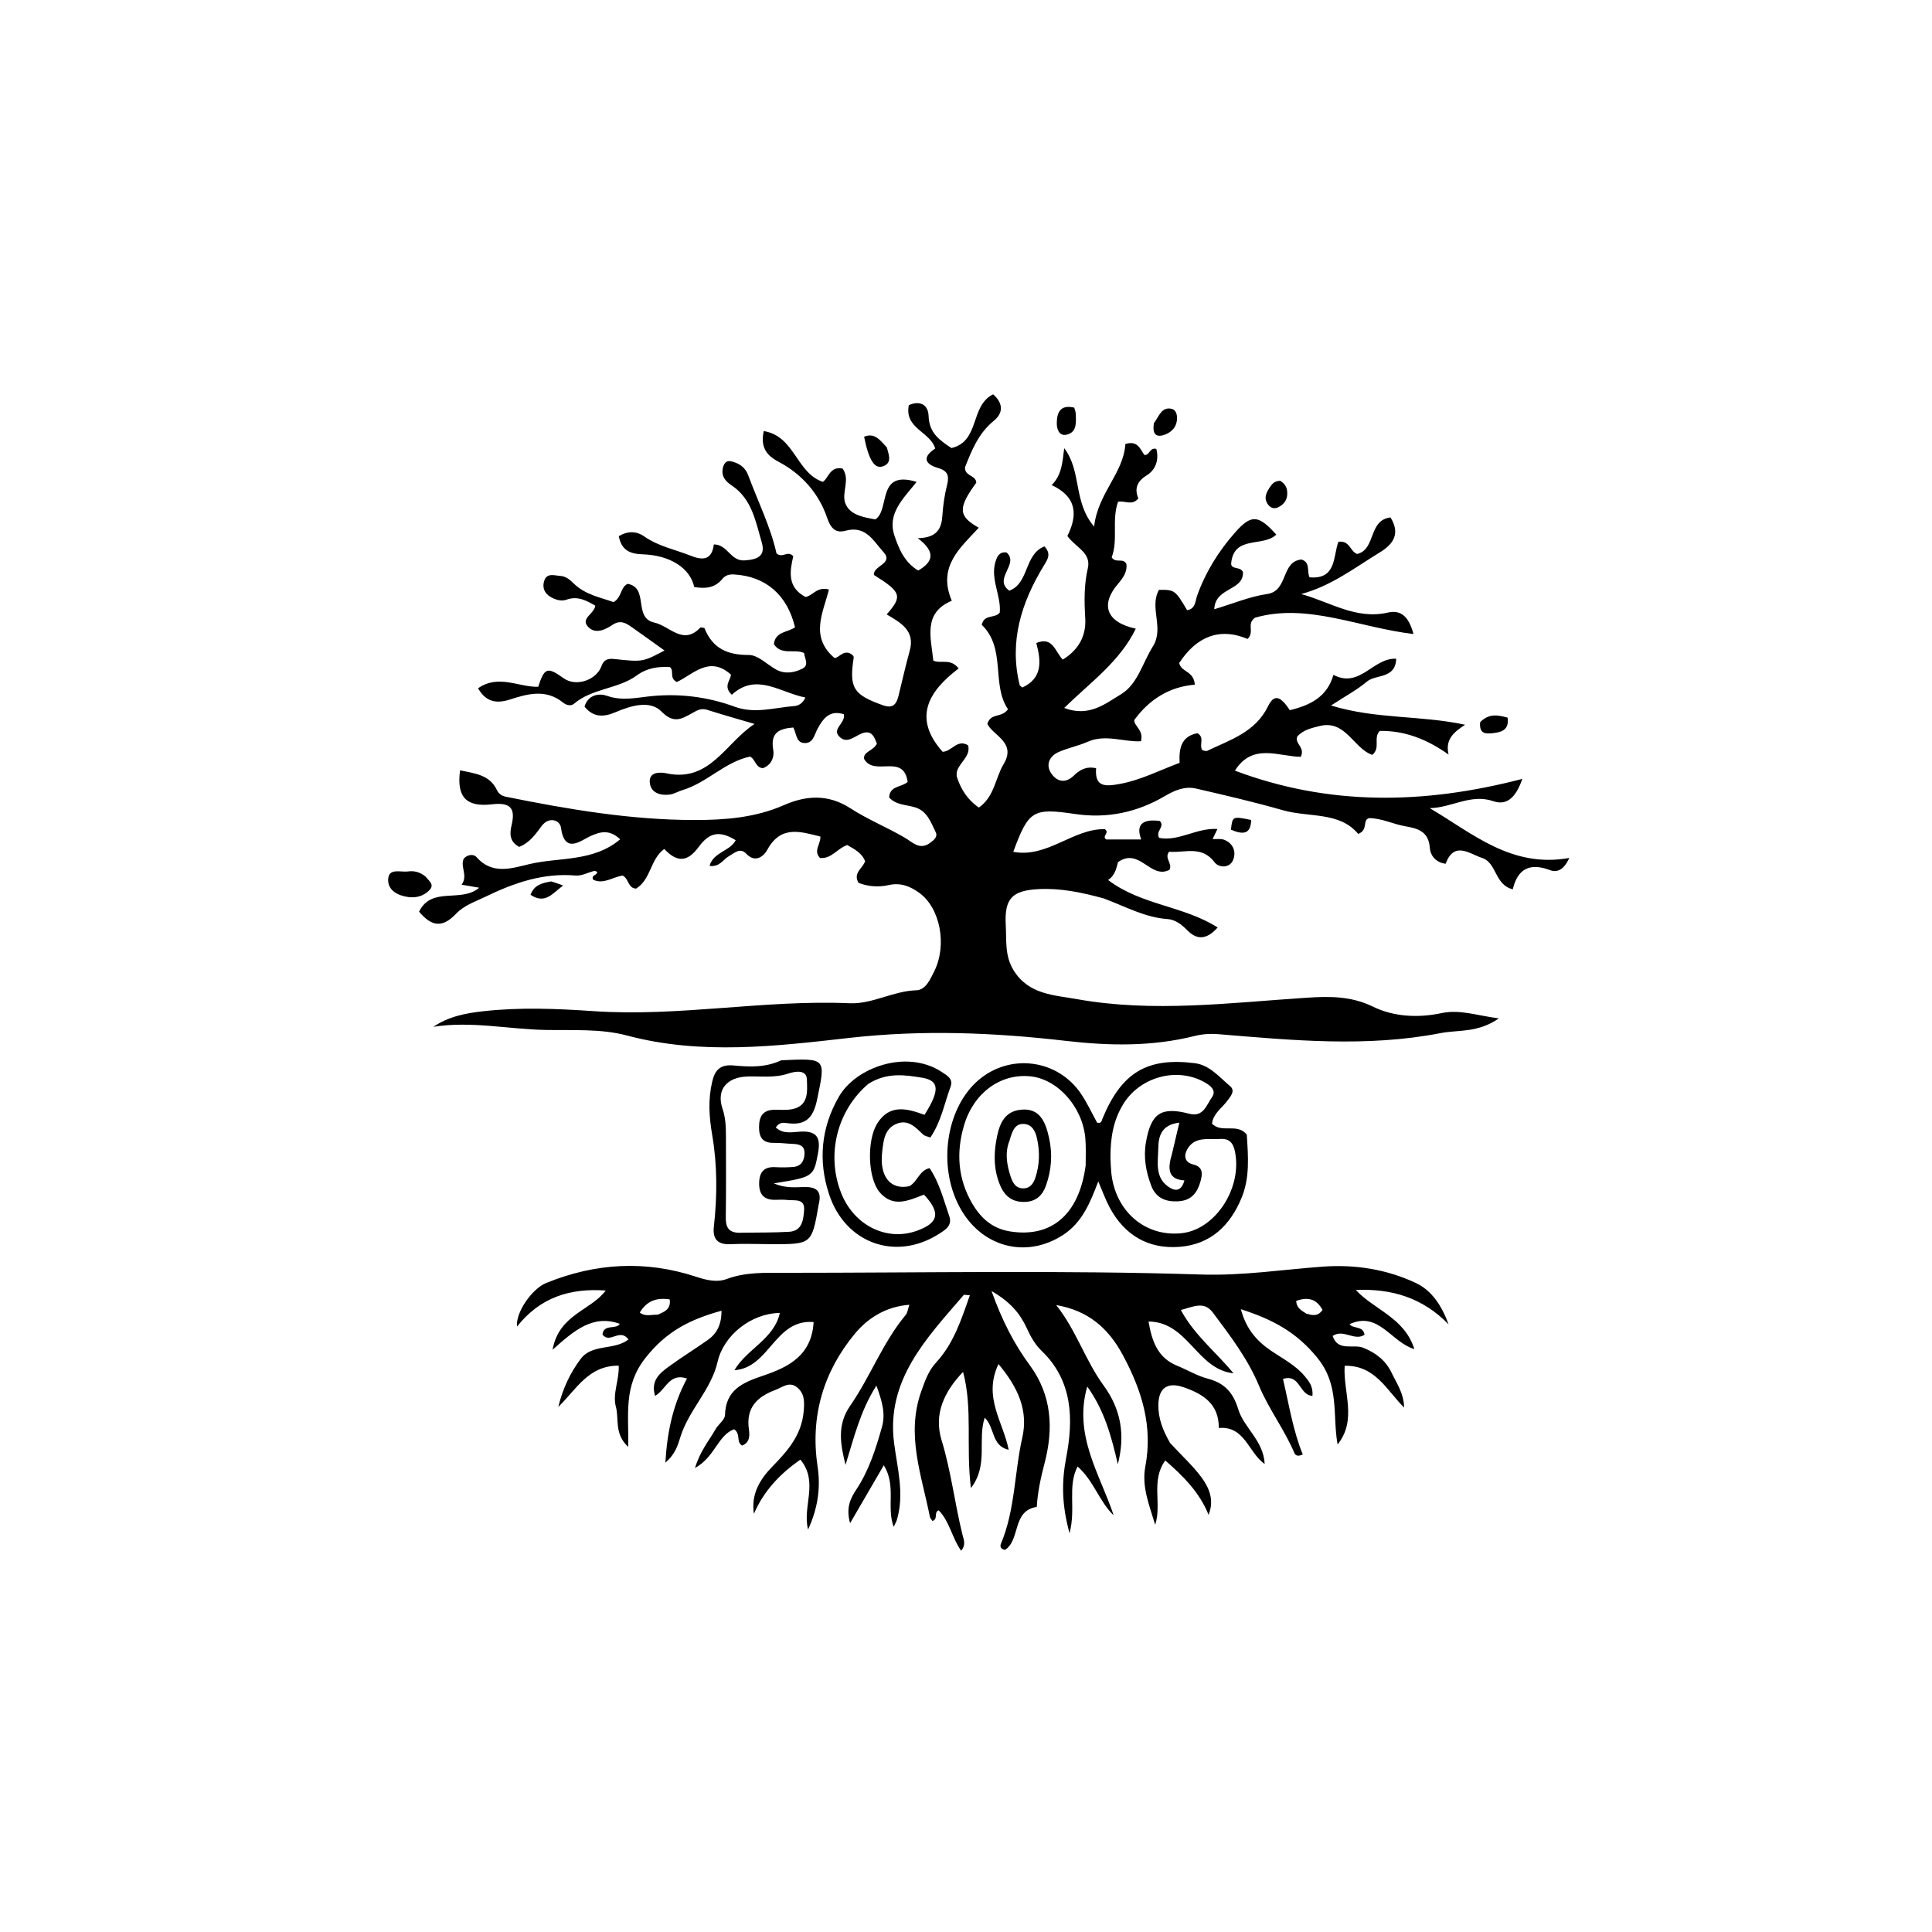 <svg version="1.1" id="Layer_1" xmlns="http://www.w3.org/2000/svg" xmlns:xlink="http://www.w3.org/1999/xlink" x="0px" y="0px"
	 width="100%" viewBox="0 0 496 496" enable-background="new 0 0 496 496" xml:space="preserve">
<path fill="#000000" opacity="1" stroke="none" 
	d="
M283.325,230.642 
	C277.625,229.083 272.285,227.985 266.7,228.261 
	C259.814,228.602 257.831,230.676 258.208,237.535 
	C258.425,241.475 257.908,245.359 260.232,249.12 
	C264.082,255.352 270.59,255.451 276.42,256.497 
	C296.073,260.026 315.77,257.429 335.442,256.147 
	C341.264,255.767 346.829,255.684 352.461,258.43 
	C357.856,261.061 364.077,261.367 370.072,260.097 
	C374.809,259.094 379.025,260.694 384.794,261.45 
	C379.378,265.228 374.367,264.349 369.846,265.228 
	C350.841,268.926 331.762,267.075 312.698,265.495 
	C310.744,265.333 308.671,265.474 306.774,265.95 
	C295.783,268.71 284.81,268.514 273.584,267.215 
	C255.14,265.08 236.837,264.333 218.022,266.462 
	C199.303,268.58 179.995,270.928 160.93,265.836 
	C154.317,264.069 147.046,264.546 140.067,264.418 
	C130.502,264.243 120.99,262.078 111.269,263.609 
	C115.172,260.957 119.49,260.125 124.025,259.617 
	C133.49,258.558 142.894,258.941 152.372,259.59 
	C174.344,261.093 196.166,256.61 218.166,257.564 
	C223.947,257.814 229.291,254.415 235.225,254.235 
	C237.651,254.161 238.789,251.476 239.844,249.364 
	C243.201,242.651 241.389,233.104 236.002,229.22 
	C233.645,227.52 231.238,226.531 228.107,227.233 
	C225.57,227.802 222.83,227.622 220.406,226.65 
	C218.93,224.102 221.453,222.98 222.097,221.111 
	C221.287,218.979 219.366,218.009 217.512,216.946 
	C214.997,217.764 213.456,220.579 210.514,220.262 
	C208.749,218.432 210.693,216.776 210.62,214.767 
	C205.457,213.488 200.445,211.779 196.954,218.227 
	C196.16,219.693 193.976,221.718 191.585,219.175 
	C189.999,217.488 188.538,219.015 187.15,219.795 
	C185.634,220.647 184.757,222.656 182.156,222.297 
	C183.169,218.713 187.441,218.544 188.877,215.706 
	C184.771,213.183 182.133,213.676 179.407,217.386 
	C176.549,221.278 173.921,221.556 170.536,217.955 
	C166.956,220.5 167.124,225.81 163.303,228.128 
	C161.218,228.063 161.434,225.569 159.877,224.791 
	C157.387,225.083 155.053,227.129 152.294,225.852 
	C151.638,224.64 153.344,224.739 153.322,223.863 
	C153.094,223.767 152.813,223.528 152.604,223.579 
	C150.991,223.973 149.35,224.907 147.794,224.775 
	C139.426,224.06 131.971,226.652 124.6,230.228 
	C121.918,231.53 119.205,232.364 117,234.664 
	C113.559,238.253 110.841,237.897 107.59,234.053 
	C110.813,227.436 118.42,231.882 123.02,227.9 
	C121.533,227.645 120.281,227.43 118.501,227.125 
	C120.227,224.816 118.102,222.569 119.047,220.455 
	C120.089,219.257 121.68,219.295 122.291,219.999 
	C126.324,224.65 131.299,222.936 135.855,221.852 
	C143.601,220.009 152.27,221.348 159.216,215.471 
	C156.616,213.046 154.373,213.323 151.433,214.725 
	C148.882,215.942 144.938,219.265 144.011,212.461 
	C143.754,210.576 140.957,209.504 139.045,212.075 
	C137.466,214.199 135.947,216.391 133.275,217.416 
	C130.895,216.107 130.776,214.205 131.336,211.867 
	C132.406,207.402 130.976,205.945 126.309,206.491 
	C119.721,207.263 117.169,204.647 118.118,197.758 
	C121.812,198.587 125.697,198.812 127.624,202.917 
	C128.077,203.881 128.889,204.347 129.959,204.563 
	C145.929,207.79 161.991,210.516 178.319,210.523 
	C186.071,210.526 193.831,209.951 201.244,206.704 
	C206.806,204.269 212.495,203.734 218.34,207.522 
	C222.753,210.383 227.782,212.41 232.378,215.118 
	C234.299,216.249 236.082,218.288 238.671,216.464 
	C239.664,215.765 240.824,214.872 240.231,213.666 
	C239.01,211.185 238.08,208.287 235.05,207.307 
	C232.734,206.558 230.066,206.746 228.272,204.729 
	C228.398,201.691 231.438,202.152 233.023,200.75 
	C231.97,193.267 224.486,199.463 221.853,194.868 
	C221.49,192.956 224.212,192.823 225.121,190.913 
	C224.487,189.316 223.859,187.247 221.207,188.312 
	C219.26,189.093 217.349,191.115 215.41,189.036 
	C213.58,187.074 217.047,185.725 216.664,183.38 
	C213.085,182.203 211.378,184.349 209.897,187.079 
	C209.067,188.609 208.782,190.942 206.415,190.757 
	C204.328,190.594 204.508,188.323 203.656,186.77 
	C200.111,187.058 197.715,188.023 198.518,192.537 
	C198.851,194.41 197.971,196.491 195.812,197.223 
	C193.881,196.984 193.928,194.828 192.524,194.237 
	C186.011,195.648 181.478,200.98 175.214,202.839 
	C174.106,203.168 173.065,203.841 171.945,203.988 
	C169.593,204.296 167.187,203.588 166.841,201.114 
	C166.402,197.972 169.691,198.233 171.13,198.541 
	C182.257,200.924 186.295,190.68 193.715,185.857 
	C189.656,184.659 185.576,183.523 181.546,182.233 
	C179.867,181.696 178.796,182.495 177.44,183.23 
	C174.919,184.596 172.921,185.836 169.817,182.668 
	C166.88,179.67 161.944,181.164 158.026,182.843 
	C154.97,184.153 152.327,184.209 150.06,181.408 
	C151.016,178.257 153.915,177.957 155.767,178.617 
	C159.816,180.061 163.575,179.057 167.501,178.693 
	C174.711,178.026 181.816,178.934 188.604,181.431 
	C193.779,183.334 198.782,181.661 203.849,181.277 
	C204.861,181.2 206.067,180.684 206.76,179.076 
	C200.181,177.768 194.191,172.588 187.874,178.362 
	C185.482,176.092 187.728,174.505 187.634,173.171 
	C182.039,168.167 177.863,173.24 173.76,175.088 
	C171.663,174.027 173.22,172.209 171.972,171.257 
	C168.985,171.09 166.109,171.478 163.547,173.36 
	C158.679,176.936 152.06,176.66 147.355,180.68 
	C146.569,181.352 145.371,181.041 144.552,180.375 
	C140.18,176.826 135.509,178.101 130.9,179.588 
	C127.47,180.695 124.784,180.252 122.73,176.705 
	C127.984,173.027 133.134,176.44 138.17,176.321 
	C139.8,171.359 140.5,171.128 144.741,174.15 
	C147.879,176.386 153.158,174.654 154.471,170.894 
	C155.036,169.278 156.223,169.032 157.627,169.181 
	C165.002,169.965 165.001,169.975 170.597,167.006 
	C167.751,164.972 164.97,162.958 162.159,160.986 
	C160.634,159.915 159.251,159.079 157.21,160.444 
	C155.341,161.694 152.712,162.952 150.874,160.805 
	C149.072,158.699 152.548,157.633 152.829,155.493 
	C150.548,154.177 148.308,152.932 145.466,153.946 
	C144.323,154.353 143.161,154.117 142.062,153.63 
	C140.143,152.779 139.108,151.309 139.677,149.249 
	C140.314,146.942 142.332,147.766 143.875,147.857 
	C145.257,147.939 146.311,148.831 147.281,149.785 
	C150.263,152.717 154.204,153.375 157.512,154.586 
	C159.725,153.295 159.213,150.767 161.139,149.887 
	C166.699,150.896 162.466,158.625 167.989,159.834 
	C171.955,160.703 175.396,165.857 179.841,161.058 
	C180.271,161.152 180.807,161.134 180.874,161.303 
	C182.954,166.493 186.779,168.171 192.273,168.154 
	C194.584,168.146 196.894,170.575 199.219,171.87 
	C201.487,173.132 203.831,172.724 205.95,171.688 
	C207.825,170.772 206.567,169.088 206.436,167.642 
	C203.958,166.506 200.608,168.341 198.684,165.389 
	C199.015,162.072 202.269,162.389 204.103,161.034 
	C202.098,152.71 196.594,147.974 188.511,147.482 
	C187.249,147.405 186.252,147.642 185.422,148.656 
	C183.493,151.015 180.936,151.165 178.227,150.705 
	C177.178,145.875 172.106,142.561 165.081,142.313 
	C161.936,142.203 159.583,141.452 158.857,137.653 
	C161.154,136.264 163.414,136.331 165.396,137.718 
	C169.042,140.267 173.327,141.078 177.328,142.674 
	C180.695,144.017 182.768,143.6 183.265,139.772 
	C186.824,139.756 187.501,144.115 191.17,143.871 
	C194.56,143.646 196.579,142.719 195.563,139.247 
	C194.004,133.923 193.051,128.121 187.917,124.677 
	C186.22,123.539 185.146,122.315 185.568,120.195 
	C185.784,119.111 186.404,118.182 187.56,118.409 
	C189.602,118.81 191.305,119.911 192.067,121.963 
	C194.594,128.772 197.858,135.306 199.345,142.063 
	C200.896,143.453 202.166,141.185 203.653,142.799 
	C202.795,146.562 202,150.744 206.804,153.264 
	C208.648,152.966 209.754,150.495 212.812,151.346 
	C211.373,157.2 207.791,163.462 214.247,168.933 
	C215.413,168.947 216.695,166.44 218.833,168.137 
	C218.88,168.219 219.213,168.526 219.175,168.775 
	C217.964,176.661 219.058,178.367 226.775,181.092 
	C229.255,181.967 230.149,180.746 230.659,178.694 
	C231.623,174.82 232.481,170.917 233.553,167.074 
	C235.01,161.851 231.157,159.832 227.633,157.734 
	C231.772,153.051 231.392,151.999 224.351,147.599 
	C224.13,145.189 229.561,144.737 226.785,141.699 
	C224.26,138.935 222.307,134.834 217.108,136.244 
	C214.68,136.903 213.359,135.913 212.327,132.879 
	C210.218,126.676 205.834,121.694 199.935,118.581 
	C196.624,116.833 195.225,114.721 196.068,110.667 
	C204.07,111.972 204.371,121.339 211.225,123.708 
	C212.663,122.913 213.015,119.59 216.307,120.293 
	C218.365,123.067 215.999,126.466 217.002,129.168 
	C218.108,132.145 221.49,132.784 224.725,133.343 
	C228.573,130.895 224.96,120.526 235.319,123.717 
	C231.87,128.057 227.707,131.848 229.641,137.555 
	C230.803,140.985 232.238,144.393 235.732,146.473 
	C239.605,144.233 240.291,141.699 235.617,138.17 
	C240.614,138.063 241.719,135.686 241.937,132.361 
	C242.109,129.725 242.494,127.067 243.139,124.508 
	C243.747,122.094 243.312,120.858 240.732,120.111 
	C237.303,119.117 236.833,117.239 240.101,115.154 
	C238.827,110.795 232.127,110.04 233.321,104.012 
	C236.109,102.787 238.302,103.789 238.399,106.838 
	C238.541,111.293 241.436,113.126 244.255,115.028 
	C251.637,113.311 248.965,104.169 254.973,101.23 
	C257.652,103.606 257.537,106.077 255.133,108.034 
	C251.15,111.275 249.433,115.71 247.743,119.979 
	C247.637,122.317 250.597,121.956 250.634,123.93 
	C245.931,130.379 245.926,132.495 251.278,135.484 
	C246.579,140.607 240.587,145.423 244.352,154.231 
	C236.905,157.341 238.989,163.674 239.613,169.608 
	C241.671,170.499 243.934,168.883 246.12,171.605 
	C238.605,177.304 234.097,184.153 242.006,193.01 
	C244.376,192.925 245.752,189.642 248.538,191.344 
	C249.471,194.736 244.676,196.511 245.744,199.71 
	C246.727,202.656 248.445,205.383 251.308,207.329 
	C255.332,204.48 255.509,199.742 257.666,196.156 
	C260.997,190.619 254.98,188.874 253.482,185.859 
	C254.371,182.887 257.106,184.435 258.783,182.078 
	C254.44,175.723 258.382,166.513 252.04,160.402 
	C252.673,157.593 255.408,158.86 256.671,157.27 
	C257.084,152.67 253.817,148.099 255.89,143.321 
	C256.281,142.418 256.989,141.62 258.413,141.831 
	C261.783,144.827 254.856,148.549 259.109,151.643 
	C264.241,149.786 262.897,142.304 268.139,140.279 
	C269.98,142.244 268.927,143.654 267.941,145.276 
	C262.206,154.712 259.038,164.703 261.775,175.857 
	C261.839,176.114 262.233,176.291 262.477,176.501 
	C267.726,174.066 267.277,169.681 266.048,165.077 
	C270.276,163.352 270.799,167.153 272.84,169.339 
	C276.884,166.856 278.892,163.279 278.613,158.71 
	C278.349,154.374 278.286,150.165 279.279,145.871 
	C280.208,141.852 276.079,140.502 274.023,137.601 
	C276.616,132.463 276.651,127.636 270,124.538 
	C272.554,121.966 272.755,118.863 273.213,115.055 
	C277.781,121.076 275.432,128.757 280.892,135.19 
	C281.869,126.545 288.439,121.517 288.915,113.991 
	C292.113,113.004 292.704,115.306 293.791,116.802 
	C295.18,116.989 295.113,114.766 296.867,115.254 
	C297.585,118.025 296.737,120.589 294.39,122.044 
	C291.78,123.662 291.245,125.56 292.247,127.959 
	C290.631,129.898 288.889,128.492 287.049,128.799 
	C285.346,133.461 287.114,138.608 285.402,143.087 
	C286.439,144.702 288.32,143.132 289.168,144.758 
	C289.457,146.825 288.285,148.417 286.974,149.954 
	C282.479,155.226 283.97,159.752 291.592,161.398 
	C287.466,169.882 279.972,175.139 273.208,181.751 
	C279.637,184.218 283.893,180.559 287.78,178.243 
	C292.046,175.702 293.338,170.155 295.979,165.948 
	C298.956,161.207 294.973,156.035 297.541,151.432 
	C301.582,151.396 301.689,151.471 304.764,156.651 
	C306.967,156.327 306.856,154.257 307.359,152.864 
	C309.544,146.813 312.882,141.448 317.096,136.687 
	C321.261,131.98 323.072,132.151 327.66,137.246 
	C324.294,140.539 316.802,137.323 316.078,144.583 
	C315.967,146.402 318.598,145.281 319.118,146.959 
	C319.205,151.749 311.927,150.747 311.741,156.409 
	C316.554,154.974 320.854,153.148 325.325,152.497 
	C330.819,151.697 328.797,144.116 334.141,143.645 
	C336.517,144.389 335.43,146.769 336.213,148.214 
	C343.227,148.841 342.21,142.649 343.619,139.087 
	C346.582,138.71 346.557,141.558 348.423,142.22 
	C353.286,141.064 351.224,133.53 356.981,132.842 
	C359.43,136.789 357.979,139.526 354.316,141.763 
	C347.846,145.713 341.79,150.432 334.049,152.51 
	C341.485,154.553 348.12,159.133 356.284,157.268 
	C359.879,156.447 361.731,158.548 362.883,162.772 
	C348.758,161.098 335.602,154.745 322.203,158.574 
	C319.907,160.209 322.193,162.212 320.291,164.032 
	C312.953,160.953 307.08,163.559 302.733,170.217 
	C303.268,172.615 306.49,172.188 306.744,175.782 
	C300.443,176.268 295.144,179.405 291.179,184.882 
	C291.228,186.533 293.675,187.462 292.909,190.301 
	C288.56,190.551 283.827,188.409 279.28,190.419 
	C276.86,191.489 274.196,192.006 271.773,193.069 
	C269.446,194.09 268.44,196.291 269.798,198.414 
	C271.154,200.534 273.355,201.359 275.671,199.124 
	C277.131,197.715 278.816,196.635 281.401,197.229 
	C281.026,202.07 283.658,201.966 287.551,201.247 
	C292.86,200.267 297.544,197.826 302.845,195.835 
	C302.664,192.469 303.061,189.044 307.421,188.237 
	C309.375,189.381 307.761,191.191 308.665,192.583 
	C309.002,192.638 309.569,192.927 309.918,192.76 
	C315.821,189.938 322.282,187.982 325.523,181.353 
	C327.063,178.202 328.646,178.538 331.13,182.327 
	C336.245,181.099 340.706,178.99 342.328,173.254 
	C349.162,176.828 352.476,168.836 358.446,169.113 
	C358.248,174.396 353.242,173.018 350.898,175.004 
	C348.411,177.111 345.459,178.67 341.71,181.122 
	C353.343,184.682 364.593,183.583 376.13,186.064 
	C373.178,188 370.99,189.824 371.887,193.715 
	C366.353,189.765 360.541,187.522 354.211,187.651 
	C352.469,189.528 354.511,191.951 352.316,193.794 
	C347.497,192.182 345.482,184.723 338.802,186.388 
	C336.705,186.91 334.588,187.376 333.066,189.051 
	C332.261,190.947 335.142,191.768 333.953,194.294 
	C328.433,194.264 321.551,190.605 317.046,197.848 
	C341.001,206.866 365.346,206.605 390.816,199.965 
	C389.074,205.127 386.561,206.783 383.404,205.694 
	C377.588,203.689 372.675,207.386 367.061,207.475 
	C378.141,214.015 388.064,222.934 402.879,220.26 
	C401.455,223.431 399.676,224.046 397.948,223.391 
	C392.884,221.469 389.656,222.905 388.373,228.306 
	C383.716,227.209 384.275,221.489 380.526,220.268 
	C377.248,219.199 373.336,215.816 371.129,221.756 
	C368.512,221.399 367.211,219.541 367.082,217.718 
	C366.785,213.489 364.096,212.694 360.752,212.121 
	C357.652,211.59 354.763,210.054 351.44,210.04 
	C349.679,210.641 351.376,213.005 348.696,214.095 
	C343.893,208.308 336.083,209.935 329.282,207.988 
	C321.948,205.889 314.502,204.167 307.067,202.447 
	C304.175,201.779 301.582,202.886 299.032,204.384 
	C291.915,208.566 284.244,210.2 275.992,208.975 
	C265.153,207.365 264.056,208.08 260.136,218.689 
	C268.904,220.344 275.447,212.706 283.635,212.871 
	C285.03,213.799 282.705,214.717 284.037,215.52 
	C286.97,215.52 289.957,215.52 292.993,215.52 
	C291.548,211.776 293.241,210.157 297.756,210.768 
	C299.184,212.246 296.52,213.43 297.605,215.112 
	C302.629,216.082 307.206,212.479 312.554,212.827 
	C312.061,213.85 311.738,214.52 311.31,215.409 
	C312.39,215.461 313.448,215.264 314.292,215.601 
	C316.727,216.573 317.439,218.84 316.524,220.893 
	C315.598,222.969 312.855,222.75 311.832,221.389 
	C308.479,216.927 304.081,219.044 300.135,218.664 
	C298.834,220.37 301.078,221.603 300.245,223.305 
	C295.358,225.857 292.62,217.453 287.04,221.316 
	C286.667,222.368 286.504,224.563 284.482,225.923 
	C293.003,232.407 303.819,232.511 312.606,238.115 
	C309.627,241.458 307.152,241.196 304.847,238.862 
	C303.372,237.369 301.748,236.088 299.754,235.951 
	C293.942,235.552 288.972,232.739 283.325,230.642 
z"/>
<path fill="#000000" opacity="1" stroke="none" 
	d="
M300.401,370.455 
	C303.21,373.545 306.102,376.118 308.363,379.16 
	C310.367,381.855 311.83,385.038 310.274,388.9 
	C307.961,383.135 303.81,378.993 299.162,374.946 
	C295.373,380.134 298.339,386.095 296.57,391.458 
	C295.12,386.579 293.053,381.731 294.035,376.537 
	C295.999,366.153 293.175,357.047 288.289,347.932 
	C284.462,340.794 279.251,336.451 271.147,335.044 
	C276.244,341.394 278.614,349.255 283.35,355.725 
	C287.847,361.868 288.897,368.52 286.976,375.906 
	C285.373,368.984 283.608,362.177 279.122,355.963 
	C275.541,368.518 282.353,378.371 285.922,389.045 
	C282.177,385.447 280.899,380.297 276.645,376.487 
	C273.97,381.735 276.28,387.225 274.58,393.627 
	C272.581,386.289 272.52,380.515 273.719,374.242 
	C275.6,364.405 275.472,354.522 267.367,346.752 
	C265.652,345.108 264.566,343.058 263.577,340.924 
	C261.876,337.252 259.414,334.248 254.548,331.444 
	C257.289,339.09 260.363,345.039 264.387,350.51 
	C270.07,358.238 270.487,366.806 268.169,375.648 
	C267.193,379.369 266.395,383.069 266.164,386.872 
	C259.766,387.86 262.031,395.345 258.013,397.9 
	C256.86,397.686 256.698,396.969 256.951,396.372 
	C260.633,387.645 260.4,378.126 262.457,369.062 
	C264.004,362.243 261.461,356.273 256.333,350.194 
	C252.297,358.747 257.588,365.052 258.952,372.213 
	C254.427,371.122 255.495,366.575 252.806,363.954 
	C250.885,369.726 253.848,376.044 249.267,382.036 
	C247.928,371.425 249.778,361.664 247.245,352.202 
	C242.408,357.265 239.665,363.027 241.734,369.758 
	C244.188,377.744 245.108,386.019 247.113,394.076 
	C247.401,395.235 248.066,396.587 246.748,398.114 
	C244.386,394.797 243.817,390.631 240.999,387.747 
	C239.656,388.168 240.926,390.041 239.384,390.472 
	C239.179,390.152 238.807,389.811 238.728,389.411 
	C236.625,378.77 232.537,368.3 236.519,357.177 
	C237.485,354.478 238.342,351.941 240.347,349.769 
	C244.836,344.904 246.792,338.792 248.99,332.529 
	C248.001,332.481 247.533,332.328 247.41,332.471 
	C237.923,343.508 227.424,354.256 229.543,370.519 
	C230.403,377.123 232.22,383.547 230.255,390.195 
	C230.127,390.631 229.879,391.031 229.436,391.99 
	C227.527,386.874 230.169,381.457 226.897,376.175 
	C223.883,381.356 221.337,385.731 218.247,391.042 
	C217.144,387.136 218.291,384.751 219.824,382.437 
	C223.093,377.505 224.844,371.95 226.429,366.331 
	C227.385,362.943 226.478,359.749 224.997,355.724 
	C220.81,362.307 219.21,369.222 217.074,376.07 
	C215.773,370.878 214.831,365.851 218.232,360.948 
	C223.443,353.436 226.619,344.668 232.529,337.565 
	C232.996,337.003 233.066,336.109 233.458,334.975 
	C227.331,335.426 222.698,338.496 219.433,342.444 
	C211.357,352.212 207.975,363.718 209.893,376.433 
	C210.757,382.16 209.861,387.477 207.46,392.664 
	C205.913,386.848 210.263,380.491 205.476,374.72 
	C200.237,378.39 196.111,382.719 193.552,388.632 
	C192.788,383.622 195.026,379.844 198.332,376.462 
	C202.205,372.498 205.756,368.425 206.315,362.478 
	C206.549,359.993 206.626,357.742 204.571,356.125 
	C202.604,354.578 200.865,356.163 199.023,356.853 
	C194.3,358.62 191.48,361.454 192.261,366.943 
	C192.478,368.46 192.552,370.333 190.53,371.121 
	C188.909,370.218 190.263,368.112 188.446,366.92 
	C184.215,368.558 183.599,374.026 178.42,376.882 
	C179.742,372.531 182.023,369.854 183.697,366.932 
	C184.433,365.646 186.095,364.505 186.128,363.265 
	C186.305,356.722 190.789,354.912 195.931,353.168 
	C202.358,350.989 208.382,348.058 208.878,339.41 
	C198.884,338.571 197.596,351.161 188.545,351.771 
	C191.741,346.297 198.734,343.792 200.206,337.066 
	C192.803,337.19 185.791,342.793 184.224,349.624 
	C182.59,356.75 176.923,361.879 174.723,368.771 
	C174.065,370.831 173.49,373.22 170.82,375.505 
	C171.299,367.337 172.854,360.435 176.37,353.907 
	C171.806,352.36 170.977,356.789 168.174,358.368 
	C166.988,354.361 169.438,352.494 171.808,350.765 
	C175.032,348.414 178.441,346.317 181.703,344.015 
	C184.006,342.391 185.241,340.124 185.228,336.502 
	C177.285,338.7 171.145,341.684 165.668,348.667 
	C159.971,355.931 161.465,363.143 161.281,371.454 
	C157.645,368.114 158.965,364.328 158.12,361.175 
	C157.202,357.753 159.004,354.334 158.842,350.608 
	C151.039,350.532 147.931,356.756 143.33,361.194 
	C144.452,356.586 146.339,352.516 149.085,348.856 
	C152.035,344.925 157.701,346.751 161.351,343.87 
	C159.105,340.858 156.549,345.105 154.677,342.61 
	C154.961,339.805 158.192,341.424 159.119,339.867 
	C152.331,337.415 147.539,341.428 141.856,346.522 
	C143.503,337.413 151.672,336.487 155.499,331.313 
	C146.42,330.658 138.673,333.033 132.749,340.558 
	C132.298,337.088 136.501,330.897 140.219,329.383 
	C152.841,324.241 165.712,323.493 178.718,327.781 
	C181.348,328.648 184.037,329.297 186.534,328.368 
	C191.389,326.561 196.346,326.767 201.335,326.768 
	C237.001,326.773 272.689,326.062 308.317,327.205 
	C319.041,327.549 329.221,325.936 339.654,325.179 
	C347.897,324.58 356.023,325.862 363.495,329.383 
	C367.654,331.344 370.194,335.335 371.895,340.003 
	C365.266,333.182 357.258,330.757 348.078,331.178 
	C352.882,336.319 360.554,338.278 363.109,346.35 
	C357.132,344.586 353.888,336.487 346.467,339.96 
	C347.483,341.233 349.934,340.292 350.318,342.674 
	C347.709,344.387 344.92,341.096 342.136,342.973 
	C343.49,347.09 347.43,344.974 349.993,346.011 
	C353.248,347.329 355.744,349.258 357.27,352.44 
	C358.593,355.198 360.429,357.752 360.47,361.353 
	C355.999,356.938 353.075,350.456 345.213,350.635 
	C344.79,357.445 348.484,364.479 343.401,370.839 
	C342.022,363.319 344.029,355.705 338.142,348.513 
	C332.726,341.898 326.711,338.747 318.568,336.108 
	C320,341.489 322.906,344.487 326.548,346.928 
	C329.449,348.873 332.595,350.512 334.894,353.225 
	C336.034,354.571 337.194,356.007 336.931,358.365 
	C333.508,358.161 333.787,352.601 329.378,354.021 
	C330.928,360.565 331.931,367.221 334.457,373.405 
	C333.007,374.08 332.514,373.518 332.278,372.964 
	C329.73,366.983 325.707,361.711 323.244,355.806 
	C320.303,348.752 315.822,342.936 311.38,336.979 
	C309.163,334.006 306.483,335.408 303.161,336.324 
	C306.656,342.807 312.133,347.048 316.677,352.568 
	C307.223,351.558 305.04,339.356 294.856,339.267 
	C295.764,344.512 297.286,348.624 302.216,350.627 
	C304.834,351.692 307.317,353.208 310.019,353.923 
	C314.311,355.059 316.552,357.38 317.891,361.79 
	C319.345,366.576 324.368,369.804 324.683,375.847 
	C320.483,372.945 319.627,366.026 312.894,366.605 
	C312.964,360.465 308.907,357.884 303.889,356.155 
	C299.762,354.734 297.438,356.273 297.384,360.69 
	C297.342,364.093 298.517,367.215 300.401,370.455 
M168.896,337.51 
	C170.486,336.777 172.292,336.22 171.932,333.593 
	C168.597,333.083 166.04,333.948 164.249,336.97 
	C165.646,338.056 166.971,337.507 168.896,337.51 
M335.376,337.251 
	C336.819,337.648 338.276,338.11 339.529,336.296 
	C337.971,333.43 335.753,332.894 332.765,333.984 
	C332.861,335.631 333.797,336.289 335.376,337.251 
z"/>
<path fill="#000000" opacity="1" stroke="none" 
	d="
M320.082,291.271 
	C320.459,297.021 320.87,302.339 318.772,307.458 
	C315.818,314.668 310.767,319.476 302.857,320.096 
	C294.807,320.728 288.68,317.121 284.854,309.935 
	C283.788,307.933 283.024,305.769 281.957,303.297 
	C279.922,308.703 277.826,313.805 273.037,316.966 
	C263.4,323.327 251.791,320.154 246.29,309.756 
	C240.734,299.255 242.879,284.606 251.018,277.458 
	C259.184,270.288 271.584,271.864 277.614,280.935 
	C279.166,283.269 280.355,285.846 281.659,288.218 
	C282.806,288.532 282.834,287.668 283.055,287.134 
	C287.929,275.399 294.446,271.391 306.76,272.954 
	C310.553,273.435 313.043,276.533 315.797,278.84 
	C317.257,280.062 315.872,281.574 314.96,282.761 
	C313.574,284.567 311.485,285.909 311.148,288.459 
	C313.638,291.057 317.54,288.206 320.082,291.271 
M278.725,299.166 
	C278.705,296.842 278.845,294.504 278.635,292.197 
	C277.896,284.11 271.504,277.009 264.486,276.32 
	C256.855,275.572 250.006,280.541 247.523,288.826 
	C245.429,295.812 245.889,302.649 249.624,309.017 
	C251.787,312.705 254.752,315.414 259.289,316.139 
	C269.844,317.825 277.036,311.933 278.725,299.166 
M285.088,297.442 
	C285.152,298.604 285.176,299.77 285.287,300.927 
	C286.252,310.95 293.994,317.63 303.419,316.589 
	C311.753,315.669 318.559,305.645 317.198,296.468 
	C316.838,294.039 316.109,292.214 313.275,292.404 
	C310.235,292.608 306.702,291.66 304.787,295.078 
	C303.895,296.672 304.093,298.41 306.351,298.957 
	C308.933,299.583 308.714,301.422 308.207,303.265 
	C307.457,305.992 306.049,308.082 302.854,308.373 
	C299.513,308.678 296.822,307.704 295.575,304.457 
	C294.197,300.868 293.519,297.11 294.199,293.228 
	C295.501,285.789 298.093,284.042 305.291,285.924 
	C308.991,286.892 309.729,283.651 311.125,281.727 
	C312.442,279.913 310.671,278.647 309.22,277.833 
	C302.063,273.813 292.485,276.531 288.261,283.638 
	C285.886,287.634 285.037,291.964 285.088,297.442 
M300.843,296.392 
	C301.458,293.781 302.073,291.17 302.768,288.218 
	C298.244,288.73 297.413,291.607 297.369,294.675 
	C297.314,298.374 296.312,302.566 300.463,304.989 
	C301.897,305.827 303.36,305.69 304.066,303.045 
	C300.044,302.806 299.645,300.323 300.843,296.392 
z"/>
<path fill="#000000" opacity="1" stroke="none" 
	d="
M200.592,272.204 
	C212.236,271.673 211.974,271.619 209.77,282.294 
	C208.799,287.001 206.818,289.016 202.075,288.341 
	C201.174,288.213 200.031,288.051 199.165,289.461 
	C201.071,291.249 203.496,290.621 205.587,290.517 
	C209.859,290.305 210.711,292.255 210.012,296.027 
	C208.893,302.056 208.868,302.179 198.661,303.801 
	C201.988,305.24 204.582,304.7 207.027,304.749 
	C210.003,304.808 210.853,306.216 210.254,308.902 
	C210.218,309.065 210.185,309.228 210.156,309.392 
	C208.397,319.44 208.397,319.44 197.97,319.412 
	C194.473,319.402 190.97,319.256 187.481,319.417 
	C184.119,319.572 182.925,317.975 183.272,314.89 
	C184.151,307.068 184.161,299.096 182.86,291.499 
	C182.031,286.661 181.752,282.334 182.847,277.677 
	C183.578,274.565 185.018,273.222 188.394,273.538 
	C192.343,273.908 196.394,274.142 200.592,272.204 
M190.63,316.47 
	C194.616,316.405 198.61,316.47 202.586,316.235 
	C205.969,316.036 206.249,313.121 206.437,310.717 
	C206.683,307.569 203.984,308.28 202.142,308.072 
	C201.155,307.961 200.146,307.992 199.149,308.026 
	C196.227,308.126 194.871,306.734 194.895,303.816 
	C194.917,300.964 196.092,299.452 199.119,299.645 
	C200.609,299.74 202.118,299.704 203.608,299.595 
	C205.646,299.446 206.454,298.083 206.542,296.216 
	C206.636,294.192 205.316,293.734 203.628,293.674 
	C201.967,293.615 200.306,293.376 198.649,293.407 
	C195.825,293.458 194.863,292.016 194.866,289.377 
	C194.87,286.579 195.885,284.912 198.9,284.909 
	C200.396,284.908 201.933,285.042 203.382,284.756 
	C207.755,283.894 207.222,279.925 207.155,277.165 
	C207.091,274.489 204.102,275.037 202.317,275.633 
	C198.869,276.784 195.388,276.261 191.924,276.366 
	C186.623,276.526 183.843,279.717 185.487,284.626 
	C186.265,286.948 186.355,289.154 186.367,291.451 
	C186.401,298.439 186.418,305.429 186.331,312.416 
	C186.3,314.969 186.864,316.723 190.63,316.47 
z"/>
<path fill="#000000" opacity="1" stroke="none" 
	d="
M233.528,304.508 
	C235.65,303.202 236.005,300.505 238.643,299.893 
	C241.182,303.612 242.225,307.988 243.692,312.168 
	C244.576,314.685 242.649,315.765 240.952,316.84 
	C230.021,323.769 217.008,319.307 212.828,306.55 
	C210.061,298.105 210.721,289.564 215.394,281.509 
	C219.771,273.965 232.766,269.342 241.699,275.16 
	C243.176,276.121 244.782,276.975 244.041,278.973 
	C242.44,283.29 241.643,287.95 238.841,292.039 
	C238.111,291.747 237.397,291.662 236.984,291.263 
	C235.034,289.381 233.091,287.254 230.067,288.552 
	C226.984,289.876 226.799,293.061 226.475,295.786 
	C225.735,302.015 228.625,305.624 233.528,304.508 
M222.946,278.24 
	C214.884,285.099 212.06,296.435 215.956,306.301 
	C219.214,314.55 227.559,318.743 235.283,316.012 
	C241.009,313.988 241.569,311.359 237.207,306.698 
	C233.357,308.153 229.344,310.179 225.85,306.101 
	C222.766,302.502 222.499,292.776 225.212,288.429 
	C228.423,283.285 232.999,284.636 237.352,286.212 
	C241.307,279.932 241.193,277.415 236.71,276.68 
	C232.367,275.968 227.765,275.244 222.946,278.24 
z"/>
<path fill="#000000" opacity="1" stroke="none" 
	d="
M109.182,224.991 
	C110.197,226.218 111.618,227.105 110.234,228.534 
	C108.761,230.055 106.836,230.57 104.805,230.295 
	C102.189,229.94 99.618,228.638 99.651,225.905 
	C99.689,222.71 102.81,223.984 104.712,223.727 
	C106.19,223.527 107.668,223.778 109.182,224.991 
z"/>
<path fill="#000000" opacity="1" stroke="none" 
	d="
M227.684,114.872 
	C228.252,116.939 229.036,118.928 226.622,119.735 
	C224.498,120.445 223.029,118.071 221.839,112.117 
	C224.569,111.002 225.935,113.01 227.684,114.872 
z"/>
<path fill="#000000" opacity="1" stroke="none" 
	d="
M296.259,108.602 
	C297.611,106.824 298.171,104.422 300.749,104.945 
	C301.791,105.156 302.184,106.258 302.184,107.319 
	C302.183,109.394 301.025,110.792 299.226,111.514 
	C296.813,112.483 295.755,111.486 296.259,108.602 
z"/>
<path fill="#000000" opacity="1" stroke="none" 
	d="
M328.693,123.444 
	C329.87,124.194 330.331,125.046 330.447,126.088 
	C330.656,127.955 329.897,129.332 328.253,130.183 
	C327.25,130.702 326.297,130.506 325.593,129.602 
	C324.311,127.955 325.093,126.467 326.042,125.033 
	C326.6,124.192 327.258,123.44 328.693,123.444 
z"/>
<path fill="#000000" opacity="1" stroke="none" 
	d="
M275.788,104.652 
	C276.074,105.481 276.187,105.962 276.197,106.446 
	C276.241,108.578 276.47,111.038 273.766,111.605 
	C271.889,111.998 271.302,110.112 271.309,108.678 
	C271.321,106.018 272.125,103.785 275.788,104.652 
z"/>
<path fill="#000000" opacity="1" stroke="none" 
	d="
M380,185.404 
	C382.285,183.065 384.626,183.587 387.037,184.233 
	C387.499,187.238 385.628,187.942 383.57,188.183 
	C381.802,188.39 379.661,188.715 380,185.404 
z"/>
<path fill="#000000" opacity="1" stroke="none" 
	d="
M141.528,226.286 
	C142.591,226.605 143.329,226.879 144.567,227.338 
	C141.83,229.374 139.943,232.213 136.205,229.729 
	C137.116,227.185 139.142,226.688 141.528,226.286 
z"/>
<path fill="#000000" opacity="1" stroke="none" 
	d="
M316.017,213.004 
	C316.41,209.537 316.41,209.537 321.212,210.509 
	C321.128,214.259 319.06,214.309 316.017,213.004 
z"/>
<path fill="#000000" opacity="1" stroke="none" 
	d="
M269.309,292.041 
	C270.284,296.451 269.901,300.377 268.589,304.22 
	C267.712,306.789 266.074,308.467 263.138,308.567 
	C260.086,308.67 258.078,307.264 256.87,304.548 
	C255.179,300.746 255.064,296.753 255.773,292.772 
	C256.432,289.076 257.53,285.339 262.108,284.891 
	C266.837,284.428 268.361,287.809 269.309,292.041 
M259.188,292.792 
	C257.927,295.909 258.468,298.975 259.45,302.028 
	C259.988,303.703 260.815,305.161 262.836,305.086 
	C264.585,305.021 265.368,303.716 265.855,302.211 
	C266.903,298.976 266.964,295.657 266.255,292.392 
	C265.875,290.645 265.103,288.69 262.897,288.552 
	C260.629,288.411 259.893,290.227 259.188,292.792 
z"/>
</svg>